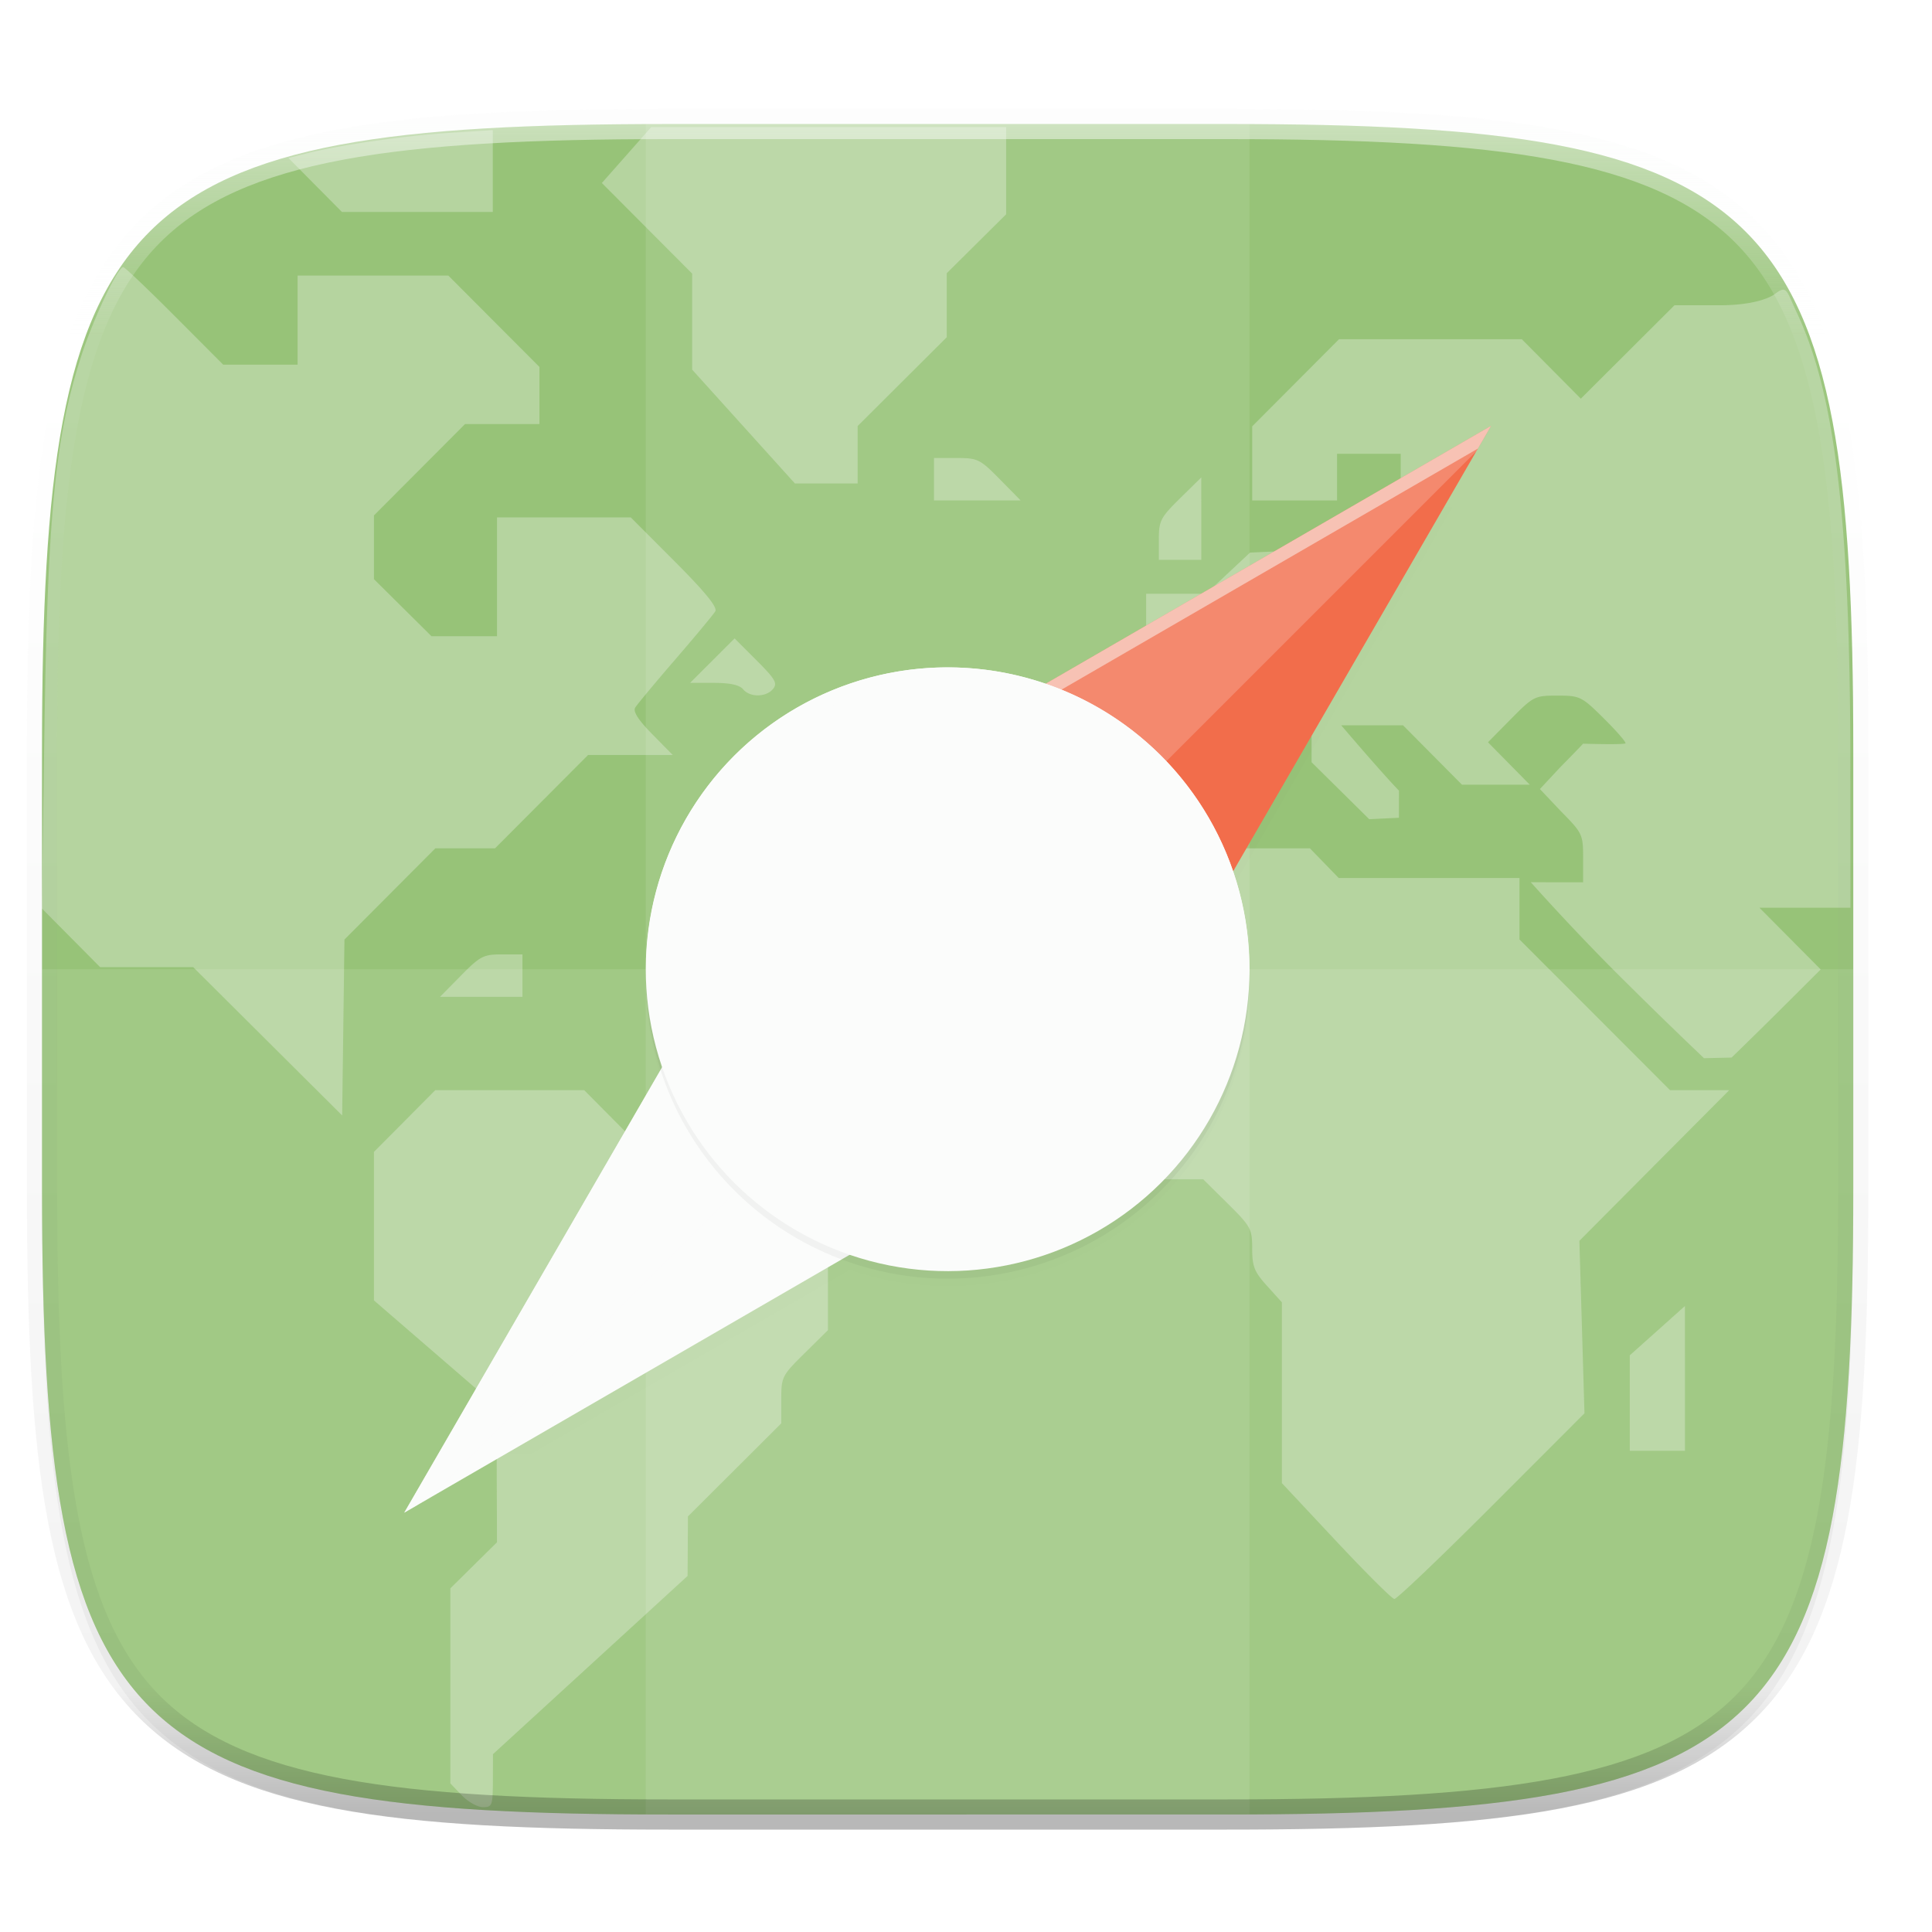 <svg xmlns="http://www.w3.org/2000/svg" xmlns:xlink="http://www.w3.org/1999/xlink" width="256" height="256" version="1.0" enable-background="new">
    <defs>
        <filter id="b" width="1.023" height="1.025" x="-.01" y="-.01" color-interpolation-filters="sRGB">
            <feGaussianBlur stdDeviation="1.16"/>
        </filter>
        <linearGradient id="a">
            <stop offset="0" stop-opacity="0"/>
            <stop offset=".515"/>
            <stop offset="1" stop-opacity="0"/>
        </linearGradient>
        <linearGradient id="d" x1="24" x2="280" y1="28" y2="284" gradientTransform="translate(-26.432 16.432)" gradientUnits="userSpaceOnUse">
            <stop offset="0" stop-color="#97C378"/>
            <stop offset="1" stop-color="#97C378"/>
        </linearGradient>
        <linearGradient id="f" x1="152" x2="152" y1="236" y2="76" gradientTransform="translate(-26.432 18.432)" gradientUnits="userSpaceOnUse" xlink:href="#a"/>
        <filter id="g" width="1.072" height="1.072" x="-.04" y="-.04" color-interpolation-filters="sRGB">
            <feGaussianBlur stdDeviation="1.2"/>
        </filter>
        <filter id="c" width="1.046" height="1.05" x="-.02" y="-.03" color-interpolation-filters="sRGB">
            <feGaussianBlur stdDeviation="2.32"/>
        </filter>
        <linearGradient id="e" x1="296" x2="296" y1="-212" y2="236" gradientUnits="userSpaceOnUse">
            <stop offset="0" stop-color="#FBFCFB"/>
            <stop offset=".125" stop-color="#FBFCFB" stop-opacity=".098"/>
            <stop offset=".925" stop-opacity=".098"/>
            <stop offset="1" stop-opacity=".498"/>
        </linearGradient>
    </defs>
    <g transform="translate(0 -44)">
        <path d="M162.537 60.432c72.648 0 83.031 10.357 83.031 82.937v58.125c0 72.581-10.383 82.938-83.031 82.938H88.599c-72.648 0-83.031-10.357-83.031-82.938V143.37c0-72.58 10.383-82.937 83.031-82.937z" opacity=".1" filter="url(#b)"/>
        <path d="M162.537 62.432c72.648 0 83.031 10.357 83.031 82.937v58.125c0 72.581-10.383 82.938-83.031 82.938H88.599c-72.648 0-83.031-10.357-83.031-82.938V145.37c0-72.58 10.383-82.937 83.031-82.937z" opacity=".2" filter="url(#c)"/>
        <path d="M162.537 60.432c72.648 0 83.031 10.357 83.031 82.937v58.125c0 72.581-10.383 82.938-83.031 82.938H88.599c-72.648 0-83.031-10.357-83.031-82.938V143.37c0-72.58 10.383-82.937 83.031-82.937z" fill="url(#d)"/>
        <path d="M86.295 60.84l-3.274 3.705-3.271 3.703 5.982 6.004 5.985 6.002v12.723l6.808 7.543 6.809 7.543h8.307v-7.61l5.902-5.883 5.904-5.883v-8.482l3.934-3.906 3.935-3.904V60.84h-23.511zm-21 .396l-5.805.375c-5.965.386-14.463 1.606-18.812 2.701l-2.461.62 3.543 3.576 3.545 3.576h19.99V66.66zM16.332 79.393c-.716 0-3.913 6.737-5.496 11.584-3.52 10.775-4.533 21.083-4.959 50.441l-.332 22.953 3.86 3.89 3.859 3.89h12.334l9.869 9.826 9.87 9.826.151-11.655.153-11.652 6.021-6.043 6.024-6.043h7.908l12.33-12.369h11.22l-2.716-2.756c-1.838-1.866-2.57-3.002-2.264-3.514.248-.416 2.634-3.286 5.303-6.378s5.058-5.966 5.308-6.385c.32-.535-1.282-2.507-5.367-6.606l-5.824-5.841H65.855v15.74h-8.683l-3.81-3.78-3.81-3.779v-8.445l6.036-6.053 6.033-6.053h9.858v-7.57l-6.036-6.053-6.033-6.052H39.434v11.806h-9.856l-6.447-6.465c-3.546-3.555-6.605-6.464-6.799-6.464zm219.797 3.011c-.237.055-.53.236-.932.54-.799.604-3.053 1.507-7.394 1.507h-5.926l-6.205 6.188-6.205 6.187-3.908-3.94-3.909-3.937h-24.222l-5.752 5.772-5.752 5.771v9.819h11.242v-6.184h8.434v4.387c0 4.227-.068 4.452-1.86 6.19l-1.861 1.802-8.12.355-8.116.354-2.918 2.732-2.918 2.733h-7.938v7.627l-3.092 3.052-3.091 3.055v11.563H157.8l3.906-3.936 3.904-3.936h8.182V145l7.64 7.55 3.936-.193.004-3.587c-2.587-2.701-7.654-8.665-7.654-8.665H185.91l3.905 3.936 3.906 3.936h8.982l-2.77-2.813-2.769-2.81 3.053-3.092c2.965-3.002 3.142-3.09 6.146-3.09 2.975 0 3.208.112 6.063 2.932 1.633 1.612 2.969 3.13 2.969 3.373 0 .242-5.631.064-5.631.064s-.454.517-3.084 3.187l-2.635 2.825 2.797 2.957c2.846 2.881 2.93 3.06 2.93 6.181v3.215h-3.373c-1.856 0-3.563-.01-3.563-.01s5.183 5.842 11.287 11.951h.002a690.144 690.144 0 0 0 11.664 11.37l3.656-.086s3.262-3.162 6.036-5.926l5.771-5.75-4.06-4.088-4.061-4.088h12.059l-.01-18.973c-.016-32.978-2.122-49.35-7.092-59.87-1.049-2.22-1.248-3.196-1.96-3.032zm-112.37 22.285v5.622h11.483l-2.767-2.811c-2.63-2.67-2.92-2.81-5.743-2.81zm35.419 2.573l-2.813 2.767c-2.596 2.557-2.81 2.975-2.81 5.461v2.692h5.623v-5.461zm-61.84 21.334l-2.945 2.943-2.944 2.945h3.156c2.12 0 3.388.278 3.858.844.912 1.099 3.04 1.08 3.965-.035.623-.752.308-1.301-2.18-3.79zm52.578 27.814l-7.176 7.158-7.174 7.16v19.715l4.93 4.909 4.93 4.906h14l3.248 3.215c3.08 3.047 3.25 3.36 3.25 5.976 0 2.365.28 3.072 1.967 4.938l1.966 2.177v23.956l7.168 7.656c3.943 4.211 7.423 7.675 7.735 7.697.312.022 6.108-5.503 12.879-12.28l12.31-12.32-.336-11.43-.338-11.427 9.926-9.982 9.926-9.98h-7.842l-19.945-19.97v-8.14h-23.953l-1.907-1.967-1.908-1.967h-11.828zm-83.379 14.053c-2.486 0-2.902.216-5.459 2.812l-2.77 2.81h10.92v-5.622zm-8.861 17.99l-4.06 4.09-4.063 4.088v19.681l8.117 7.012 8.117 7.01.035 9.016.033 9.013-3.091 3.053-3.092 3.055v25.836l1.512 1.576c.83.867 2.095 1.578 2.81 1.578 1.219 0 1.302-.22 1.315-3.514l.013-3.513 12.893-11.807 12.894-11.805.024-3.945.021-3.945 6.184-6.164 6.183-6.164v-3.122c0-3.037.082-3.201 3.092-6.173l3.092-3.055v-15.697l-4.115-4.118-4.117-4.115H85.22l-3.905-3.935-3.906-3.936h-9.867zm165.588 28.602l-3.653 3.267-3.654 3.266v12.65h7.307v-9.592z" opacity=".3" fill="#FBFCFB" paint-order="markers fill stroke"/>
        <path opacity=".1" fill="#FBFCFB" d="M85.568 60.432h80v224h-80z"/>
        <path d="M5.568 172.432v29.062c0 72.581 10.383 82.938 83.031 82.938h73.938c72.648 0 83.031-10.357 83.031-82.938v-29.062z" opacity=".1" fill="#FBFCFB"/>
        <path d="M214.063-216c-72.84 0-115.523 4.883-140.344 29.672C48.898-161.538 44-118.897 44-46.125v116.25c0 72.771 4.898 115.414 29.719 140.203C98.539 235.118 141.224 240 214.063 240h147.875c72.838 0 115.522-4.883 140.343-29.672C527.102 185.538 532 142.896 532 70.125v-116.25c0-72.772-4.898-115.414-29.719-140.203C477.461-211.118 434.776-216 361.937-216zm0 8h147.875c72.458 0 112.805 5.474 134.69 27.332C518.516-158.81 524-118.515 524-46.125v116.25c0 72.39-5.485 112.685-27.371 134.543C474.743 226.526 434.396 232 361.937 232H214.063c-72.458 0-112.805-5.474-134.69-27.332C57.484 182.81 52 142.515 52 70.125v-116.25c0-72.39 5.485-112.685 27.371-134.543C101.257-202.526 141.604-208 214.063-208z" transform="matrix(.5 0 0 .5 -18.432 166.432)" style="font-variation-settings:normal;inline-size:0" opacity=".5" fill="url(#e)"/>
        <path d="M197.568 102.432l-59.043 34.184a40 40 0 0 0-41.242 9.53 40 40 0 0 0-9.516 41.216l-34.199 59.07 59.043-34.184a40 40 0 0 0 41.242-9.53 40 40 0 0 0 9.516-41.216z" opacity=".1" fill="url(#f)" filter="url(#filter1108)"/>
        <path d="M197.568 102.432l-59.043 34.184a40 40 0 0 0-41.242 9.53 40 40 0 0 0-9.516 41.216l-34.199 59.07 59.043-34.184a40 40 0 0 0 41.242-9.53 40 40 0 0 0 9.516-41.216z" opacity=".4" fill="url(#f)" filter="url(#filter1086)"/>
        <path d="M106.368 153.232l91.2-52.8-52.8 91.2z" fill="#F26D4B"/>
        <path d="M197.568 100.432l-91.2 52.8-52.8 91.2 1.742-1.008 51.059-88.191 89.457-51.793z" opacity=".5" fill="#FBFCFB"/>
        <path d="M106.368 153.232l-52.8 91.2 91.2-52.8z" fill="#FBFCFB"/>
        <path d="M197.568 100.432l-91.2 52.8-52.8 91.2 3.36-1.945 69.347-69.348 69.348-69.348z" opacity=".2" fill="#FBFCFB"/>
        <circle cx="217.789" cy="2.828" r="40" transform="rotate(45 -34.258 -23.19)" opacity=".2" filter="url(#g)"/>
        <circle cx="210.718" cy="33.138" r="40" transform="rotate(45)" fill="#FBFCFB"/>
        <path d="M126.152 132.436a40 40 0 0 0-28.87 11.71 40 40 0 0 0-11.663 28.991 40 40 0 0 1 11.664-26.99 40 40 0 0 1 56.57 0 40 40 0 0 1 11.664 27.58 40 40 0 0 0-11.664-29.58 40 40 0 0 0-27.701-11.711z" fill="#FBFCFB"/>
    </g>
</svg>
